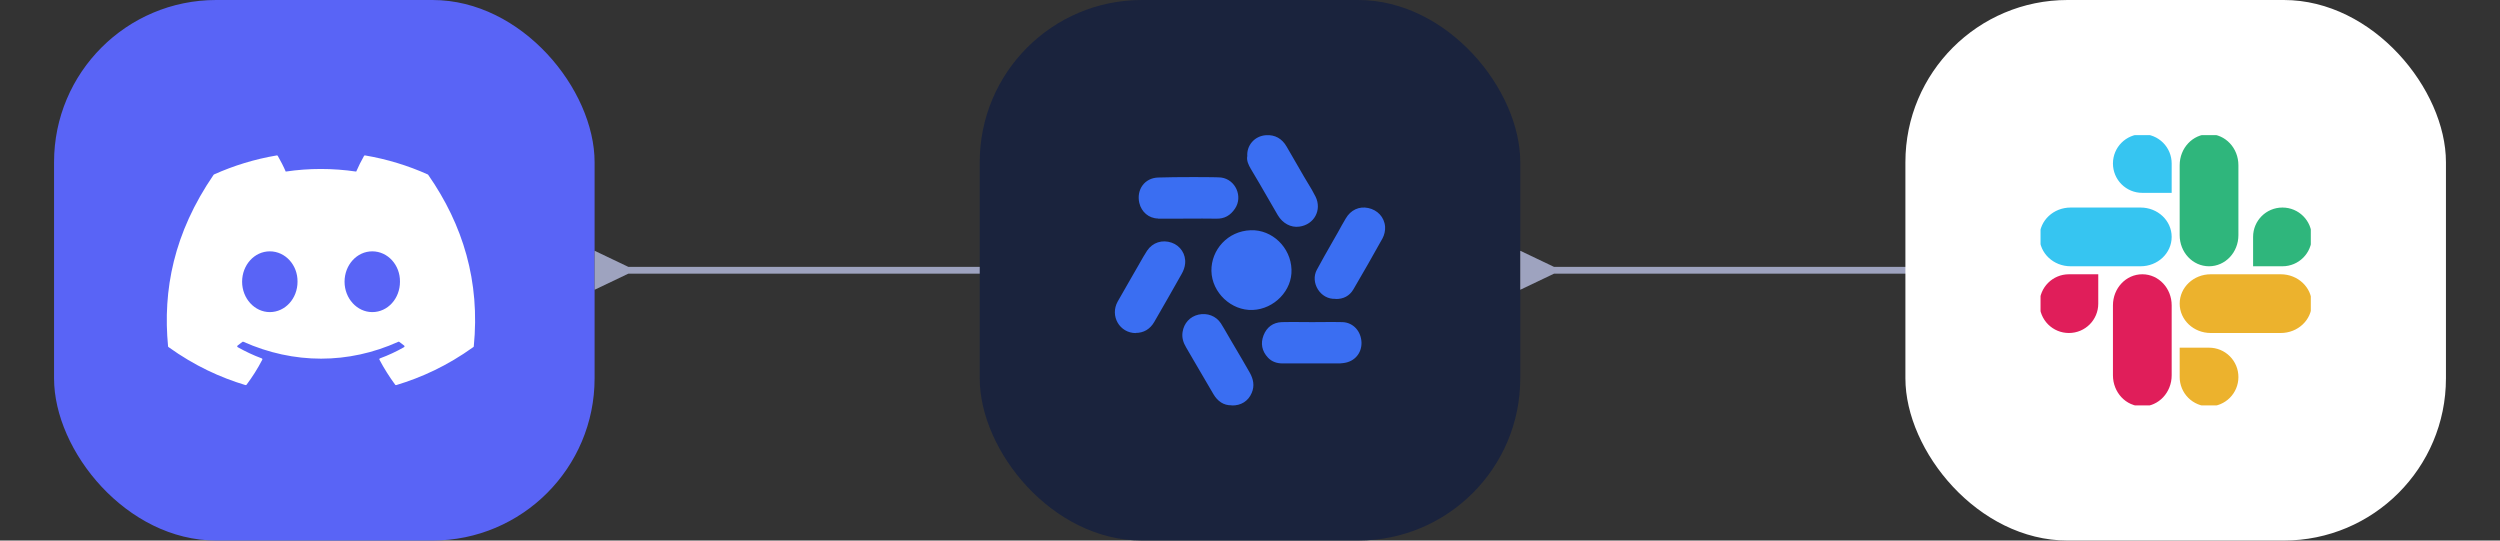 <svg width="370" height="80" viewBox="0 0 370 80" fill="none" xmlns="http://www.w3.org/2000/svg">
<rect x="0" y="0" width="370" height="80" fill="#333333" stroke="none"/>
<rect x="8" width="80" height="80" rx="24" fill="#5964F6"/>
<path d="M63.373 25.872C68.526 33.281 71.071 41.639 70.12 51.26C70.116 51.301 70.094 51.339 70.06 51.363C66.157 54.165 62.376 55.866 58.648 56.994C58.619 57.002 58.588 57.002 58.559 56.992C58.53 56.983 58.505 56.965 58.488 56.941C57.626 55.769 56.844 54.533 56.158 53.236C56.119 53.16 56.155 53.068 56.236 53.038C57.479 52.58 58.66 52.031 59.797 51.381C59.887 51.33 59.892 51.204 59.81 51.144C59.569 50.969 59.33 50.785 59.101 50.601C59.058 50.566 59 50.56 58.952 50.583C51.572 53.915 43.487 53.915 36.019 50.583C35.971 50.562 35.913 50.569 35.871 50.602C35.643 50.786 35.404 50.969 35.165 51.144C35.082 51.204 35.089 51.33 35.179 51.381C36.316 52.018 37.498 52.58 38.739 53.04C38.819 53.07 38.858 53.16 38.818 53.236C38.147 54.535 37.364 55.771 36.487 56.943C36.449 56.99 36.386 57.012 36.327 56.994C32.616 55.866 28.835 54.165 24.933 51.363C24.9 51.339 24.877 51.3 24.873 51.259C24.078 42.936 25.699 34.509 31.614 25.87C31.628 25.847 31.65 25.829 31.675 25.819C34.586 24.512 37.704 23.551 40.963 23.002C41.023 22.993 41.082 23.02 41.113 23.072C41.516 23.769 41.976 24.663 42.287 25.393C45.723 24.88 49.212 24.88 52.719 25.393C53.031 24.678 53.475 23.769 53.876 23.072C53.89 23.046 53.912 23.026 53.939 23.013C53.966 23.001 53.996 22.997 54.026 23.002C57.286 23.553 60.405 24.514 63.313 25.819C63.339 25.829 63.36 25.847 63.373 25.872ZM44.034 41.696C44.07 39.235 42.235 37.199 39.933 37.199C37.649 37.199 35.832 39.218 35.832 41.696C35.832 44.173 37.685 46.191 39.933 46.191C42.217 46.191 44.034 44.173 44.034 41.696ZM59.196 41.696C59.232 39.235 57.398 37.199 55.096 37.199C52.811 37.199 50.994 39.218 50.994 41.696C50.994 44.173 52.847 46.191 55.096 46.191C57.398 46.191 59.196 44.173 59.196 41.696Z" fill="white"/>
<path d="M93 39.5L88 37.113L88 42.887L93 40.5L93 39.5ZM188 40.5L193 42.887L193 37.113L188 39.5L188 40.5ZM92.5 40.5L188.5 40.5L188.5 39.5L92.5 39.5L92.5 40.5Z" fill="#9EA3BF"/>
<rect x="145" width="80" height="80" rx="24" fill="#1A233D"/>
<g clip-path="url(#clip0_10707_4939)">
<path fill-rule="evenodd" clip-rule="evenodd" d="M184.603 23.141C184.47 21.585 185.626 20.119 187.383 20.008C188.695 19.919 189.74 20.519 190.407 21.674C190.734 22.242 191.064 22.81 191.395 23.379L191.396 23.38L191.396 23.38L191.396 23.38L191.396 23.38C191.92 24.281 192.446 25.184 192.964 26.096C193.156 26.43 193.356 26.758 193.557 27.087L193.557 27.087C193.957 27.744 194.357 28.4 194.698 29.096C195.676 31.074 194.498 33.252 192.297 33.541C191.051 33.719 189.829 33.052 189.117 31.852C188.661 31.074 188.211 30.291 187.761 29.508C187.31 28.724 186.86 27.941 186.404 27.163C186.193 26.797 185.976 26.435 185.76 26.074C185.543 25.713 185.326 25.352 185.115 24.985C184.781 24.408 184.492 23.808 184.581 23.163L184.603 23.141ZM191.14 39.874C191.274 42.963 188.606 45.741 185.404 45.874C182.247 46.008 179.356 43.319 179.289 40.097C179.245 36.986 181.691 34.185 185.115 34.074C188.272 33.963 191.029 36.608 191.14 39.874ZM179.578 58.319C180.201 59.385 181.09 60.008 182.269 59.985L182.291 60.008C183.669 60.052 184.759 59.341 185.248 58.163C185.715 57.096 185.493 56.096 184.959 55.141C184.184 53.776 183.378 52.411 182.58 51.059C182.417 50.782 182.253 50.506 182.091 50.23C181.96 50.006 181.831 49.782 181.703 49.559L181.703 49.559L181.703 49.559L181.703 49.559L181.703 49.559C181.372 48.984 181.042 48.412 180.69 47.852C179.979 46.763 178.667 46.274 177.377 46.563C176.11 46.852 175.22 47.83 175.02 49.141C174.887 49.985 175.131 50.719 175.554 51.43C175.912 52.045 176.271 52.662 176.63 53.279L176.63 53.279L176.63 53.279L176.63 53.279L176.63 53.28C177.607 54.96 178.587 56.645 179.578 58.319ZM197.678 44.23C195.387 44.363 193.875 41.785 194.898 39.919C195.624 38.565 196.384 37.235 197.146 35.903C197.435 35.398 197.724 34.893 198.011 34.385L198.011 34.385L198.011 34.385C198.389 33.696 198.767 33.008 199.167 32.341C199.901 31.074 201.146 30.497 202.502 30.785C203.859 31.074 204.882 32.119 204.993 33.541C205.037 34.119 204.882 34.785 204.615 35.274C203.214 37.808 201.769 40.319 200.301 42.83C199.723 43.808 198.811 44.274 197.678 44.252V44.23ZM165.415 44.63C164.237 46.763 165.704 49.297 168.105 49.297L168.083 49.274C169.262 49.274 170.218 48.719 170.84 47.63C172.196 45.274 173.553 42.919 174.887 40.541C175.154 40.074 175.354 39.541 175.398 39.008C175.532 37.608 174.687 36.363 173.419 35.919C172.019 35.43 170.596 35.874 169.773 37.097C169.416 37.641 169.084 38.224 168.759 38.797L168.759 38.797L168.759 38.797C168.659 38.972 168.56 39.147 168.461 39.319C168.187 39.795 167.913 40.27 167.64 40.743L167.639 40.744C166.892 42.039 166.147 43.328 165.415 44.63ZM194.209 47.674C194.704 47.674 195.203 47.669 195.702 47.664H195.702C196.702 47.655 197.706 47.645 198.7 47.674C200.301 47.741 201.435 49.03 201.502 50.674C201.546 52.252 200.501 53.497 198.922 53.719C198.859 53.726 198.794 53.735 198.727 53.744L198.727 53.744L198.727 53.744C198.584 53.765 198.437 53.785 198.3 53.785H189.806C188.983 53.785 188.227 53.541 187.649 52.919C186.76 51.963 186.538 50.83 187.005 49.63C187.472 48.43 188.405 47.719 189.717 47.674C190.711 47.645 191.715 47.655 192.715 47.664H192.716C193.215 47.669 193.713 47.674 194.209 47.674ZM168.617 30.03C168.928 31.363 170.017 32.319 171.396 32.341V32.363C172.028 32.373 173.454 32.366 174.982 32.358C176.999 32.349 179.194 32.338 179.978 32.363C181.224 32.408 182.113 31.874 182.78 30.874C183.981 29.096 182.869 26.563 180.734 26.274C180.067 26.185 173.819 26.185 171.396 26.274C169.395 26.341 168.172 28.074 168.617 30.03Z" fill="#3A6EF2"/>
</g>
<path d="M230 39.5L225 37.113L225 42.887L230 40.5L230 39.5ZM325 40.5L330 42.887L330 37.113L325 39.5L325 40.5ZM229.5 40.5L325.5 40.5L325.5 39.5L229.5 39.5L229.5 40.5Z" fill="#9EA3BF"/>
<rect x="282" width="80" height="80" rx="24" fill="white"/>
<g clip-path="url(#clip1_10707_4939)">
<path fill-rule="evenodd" clip-rule="evenodd" d="M313.111 45.193C313.111 42.863 314.873 40.987 317.062 40.987C319.251 40.987 321.013 42.863 321.013 45.193V55.547C321.013 57.877 319.251 59.753 317.062 59.753C314.873 59.753 313.111 57.877 313.111 55.547V45.193Z" fill="#E01E5A" stroke="#E01E5A" stroke-width="0.79" stroke-linecap="round" stroke-linejoin="round"/>
<path fill-rule="evenodd" clip-rule="evenodd" d="M327.193 48.889C324.863 48.889 322.987 47.127 322.987 44.938C322.987 42.749 324.863 40.987 327.193 40.987H337.547C339.877 40.987 341.753 42.749 341.753 44.938C341.753 47.127 339.877 48.889 337.547 48.889H327.193Z" fill="#ECB22D" stroke="#ECB22D" stroke-width="0.79" stroke-linecap="round" stroke-linejoin="round"/>
<path fill-rule="evenodd" clip-rule="evenodd" d="M322.987 24.453C322.987 22.123 324.749 20.247 326.938 20.247C329.127 20.247 330.889 22.123 330.889 24.453V34.806C330.889 37.137 329.127 39.013 326.938 39.013C324.749 39.013 322.987 37.137 322.987 34.806V24.453Z" fill="#2FB67C" stroke="#2FB67C" stroke-width="0.79" stroke-linecap="round" stroke-linejoin="round"/>
<path fill-rule="evenodd" clip-rule="evenodd" d="M306.453 39.013C304.123 39.013 302.247 37.251 302.247 35.062C302.247 32.873 304.123 31.111 306.453 31.111H316.806C319.137 31.111 321.012 32.873 321.012 35.062C321.012 37.251 319.137 39.013 316.806 39.013H306.453Z" fill="#36C5F1" stroke="#36C5F1" stroke-width="0.79" stroke-linecap="round" stroke-linejoin="round"/>
<path fill-rule="evenodd" clip-rule="evenodd" d="M322.988 55.802C322.987 56.321 323.089 56.836 323.287 57.315C323.485 57.795 323.776 58.231 324.143 58.598C324.51 58.965 324.946 59.256 325.426 59.454C325.906 59.653 326.42 59.754 326.939 59.753C329.128 59.753 330.89 57.991 330.89 55.802C330.891 55.283 330.789 54.769 330.591 54.289C330.393 53.809 330.102 53.373 329.735 53.006C329.368 52.639 328.932 52.348 328.452 52.15C327.972 51.952 327.458 51.85 326.939 51.852H322.988V55.802Z" fill="#ECB22D" stroke="#ECB22D" stroke-width="0.79" stroke-linecap="round"/>
<path fill-rule="evenodd" clip-rule="evenodd" d="M337.802 39.013H333.852V35.062C333.852 32.873 335.614 31.111 337.802 31.111C339.991 31.111 341.753 32.873 341.753 35.062C341.753 37.251 339.991 39.013 337.802 39.013Z" fill="#2FB67C" stroke="#2FB67C" stroke-width="0.79" stroke-linecap="round"/>
<path fill-rule="evenodd" clip-rule="evenodd" d="M306.198 40.988H310.148V44.939C310.148 47.127 308.386 48.889 306.198 48.889C305.679 48.891 305.164 48.789 304.685 48.591C304.205 48.393 303.769 48.102 303.402 47.735C303.035 47.368 302.744 46.932 302.546 46.452C302.347 45.972 302.246 45.458 302.247 44.939C302.247 42.75 304.009 40.988 306.198 40.988Z" fill="#E01E5A" stroke="#E01E5A" stroke-width="0.79" stroke-linecap="round"/>
<path fill-rule="evenodd" clip-rule="evenodd" d="M321.013 24.198V28.148H317.062C316.543 28.149 316.029 28.048 315.549 27.85C315.069 27.652 314.633 27.361 314.266 26.994C313.899 26.627 313.608 26.191 313.41 25.711C313.212 25.231 313.11 24.717 313.111 24.198C313.111 22.009 314.873 20.247 317.062 20.247C317.581 20.246 318.095 20.347 318.575 20.546C319.055 20.744 319.491 21.035 319.858 21.402C320.225 21.769 320.516 22.205 320.714 22.685C320.912 23.164 321.014 23.679 321.013 24.198Z" fill="#36C5F1" stroke="#36C5F1" stroke-width="0.79" stroke-linecap="round"/>
</g>
<defs>
<clipPath id="clip0_10707_4939">
<rect width="40" height="40" fill="white" transform="translate(165 20)"/>
</clipPath>
<clipPath id="clip1_10707_4939">
<rect width="40" height="40" fill="white" transform="translate(302 20)"/>
</clipPath>
</defs>
</svg>
